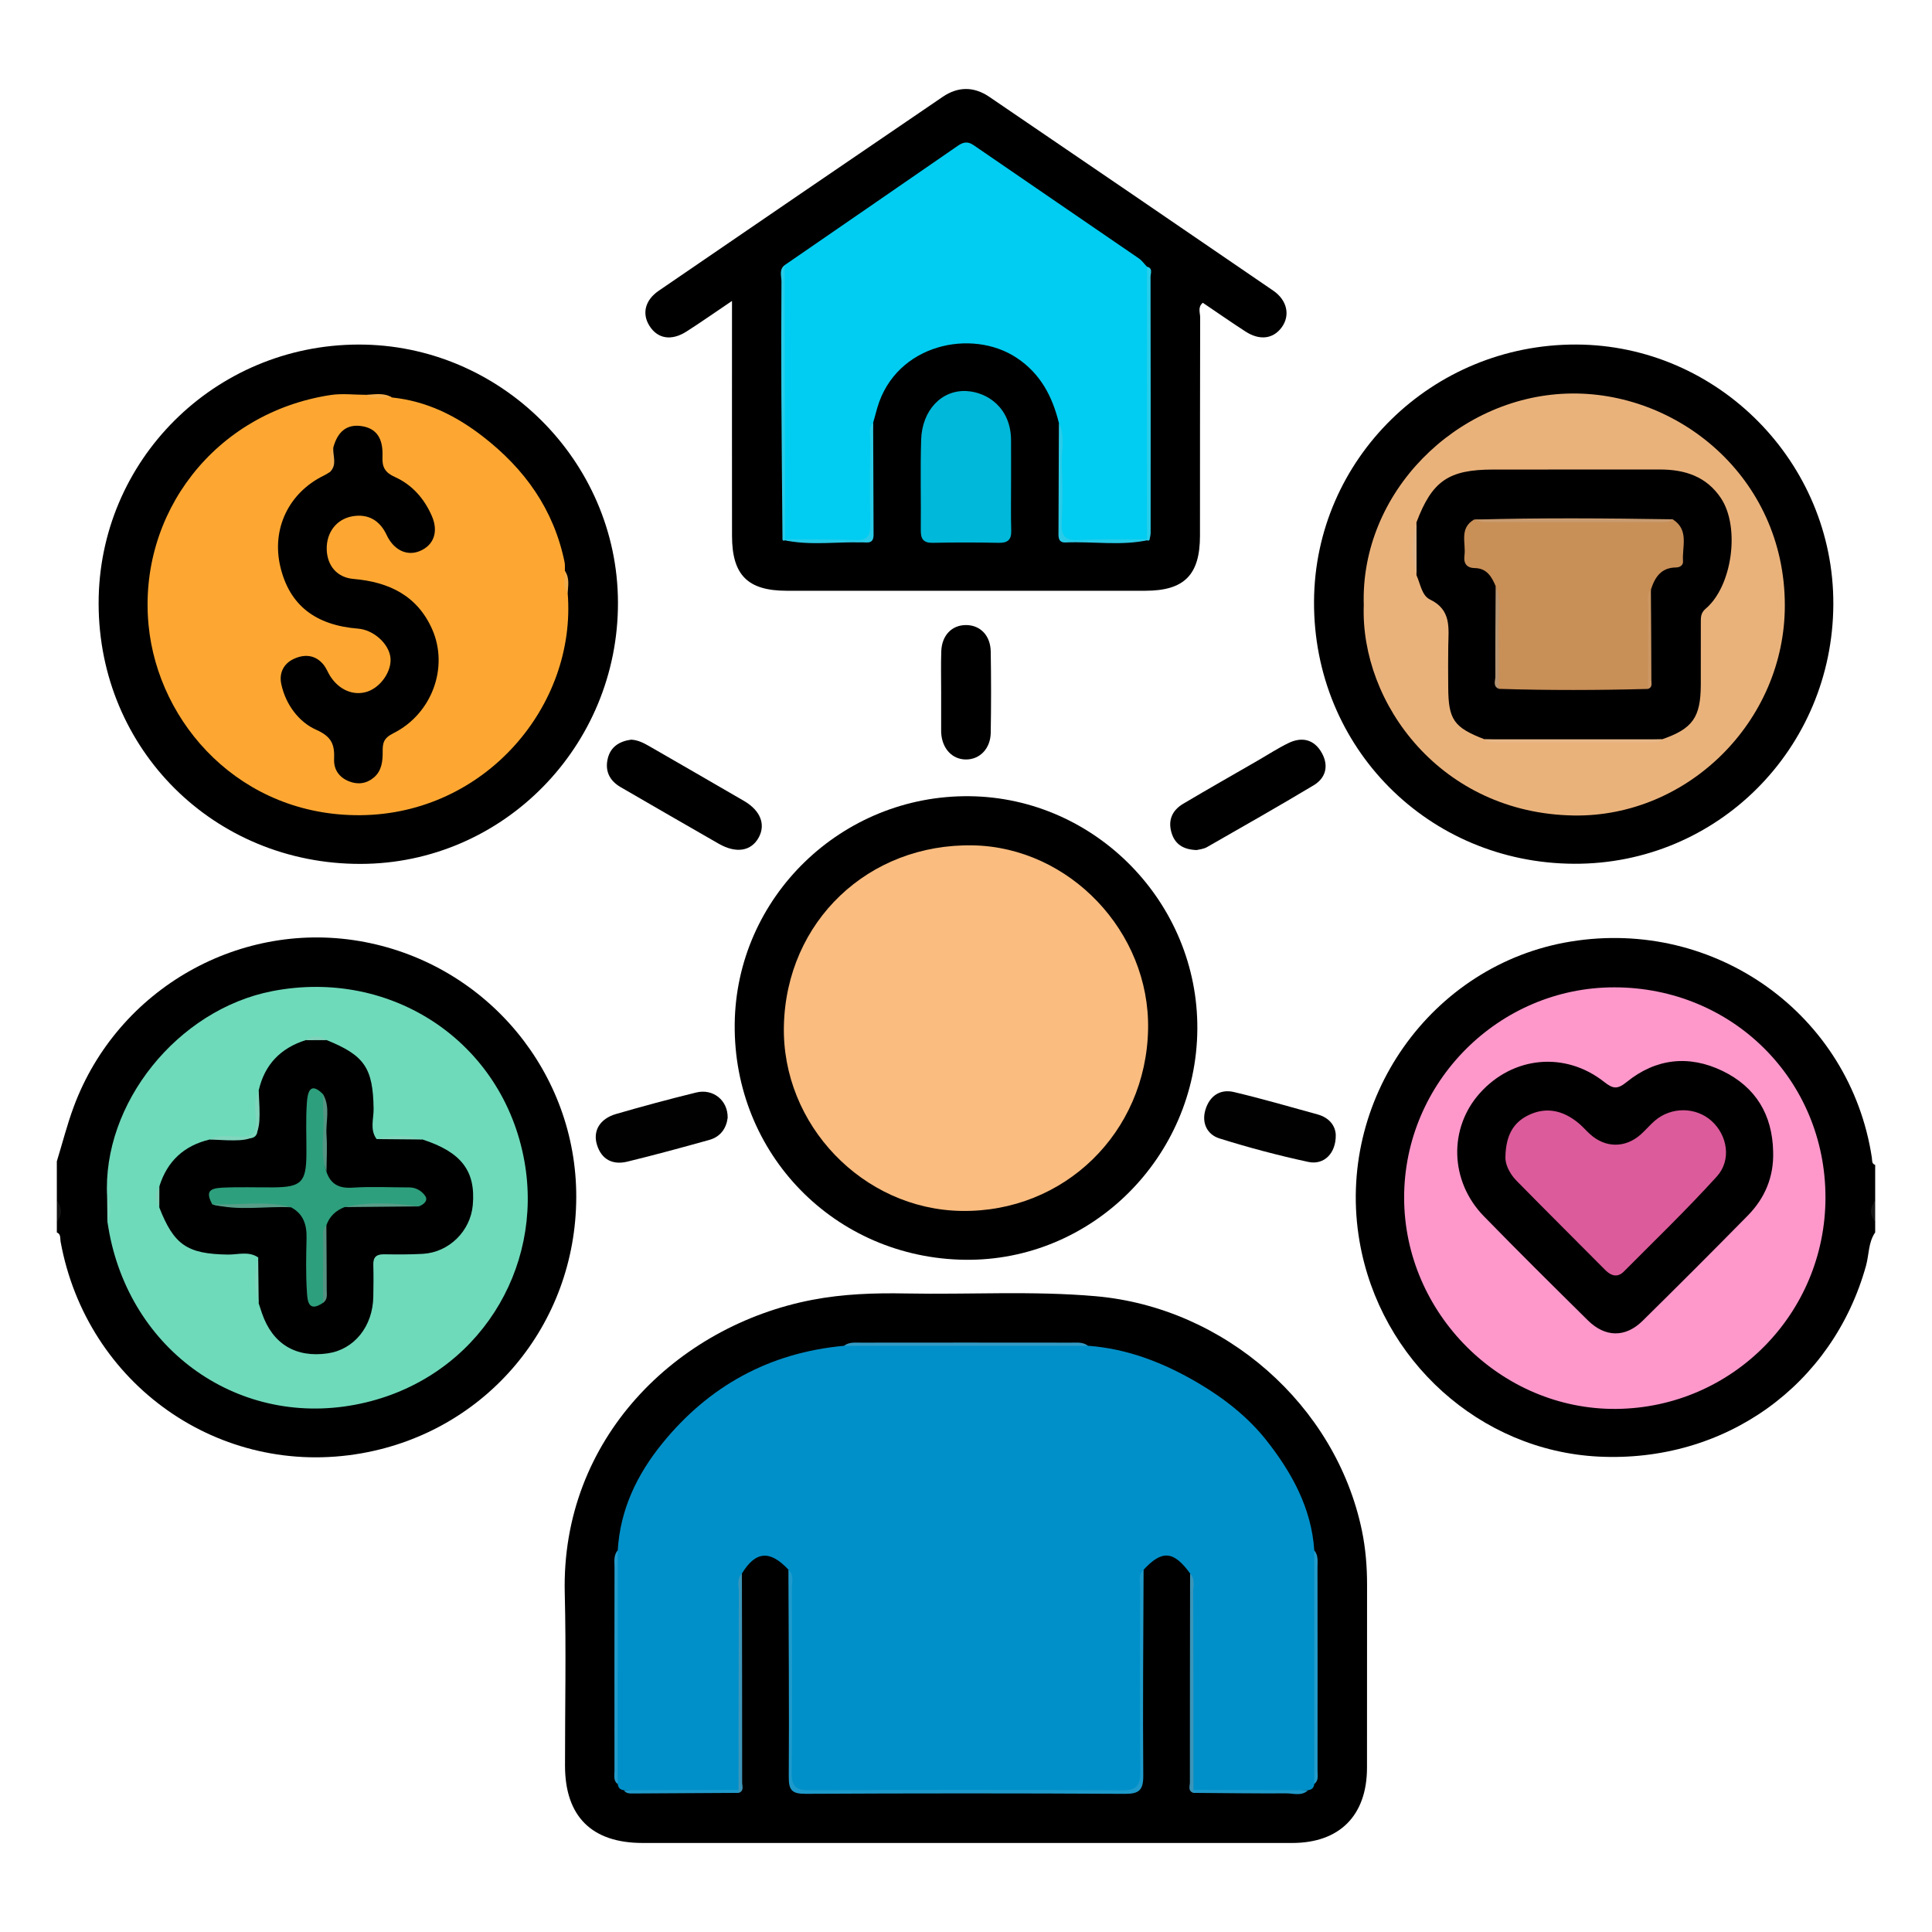 <?xml version="1.0" encoding="utf-8"?>
<!-- Generator: Adobe Illustrator 16.0.0, SVG Export Plug-In . SVG Version: 6.00 Build 0)  -->
<!DOCTYPE svg PUBLIC "-//W3C//DTD SVG 1.1//EN" "http://www.w3.org/Graphics/SVG/1.1/DTD/svg11.dtd">
<svg version="1.1" id="Layer_1" xmlns="http://www.w3.org/2000/svg" xmlns:xlink="http://www.w3.org/1999/xlink" x="0px" y="0px"
	 width="85px" height="85px" viewBox="0 0 85 85" enable-background="new 0 0 85 85" xml:space="preserve">
<g>
	<path fill-rule="evenodd" clip-rule="evenodd" d="M82.5,54.221c-0.304,0.44-0.268,0.977-0.403,1.465
		c-1.467,5.278-6.22,8.678-11.772,8.398c-5.203-0.263-9.603-4.225-10.51-9.464c-1.073-6.204,3.143-12.194,9.289-13.196
		c6.371-1.039,12.292,3.21,13.25,9.507c0.019,0.121-0.016,0.267,0.146,0.321c0,0.521,0,1.042,0,1.562
		c-0.127,0.312-0.127,0.625,0,0.938C82.5,53.908,82.5,54.064,82.5,54.221z"/>
	<path fill-rule="evenodd" clip-rule="evenodd" d="M2.5,51.096c0.247-0.805,0.454-1.624,0.747-2.411
		c1.938-5.211,7.38-8.28,12.8-7.24c5.408,1.037,9.324,5.765,9.306,11.233c-0.018,5.603-3.948,10.29-9.44,11.26
		c-6.241,1.103-12.1-3.018-13.248-9.316c-0.026-0.145,0.024-0.322-0.164-0.4c0-0.156,0-0.312,0-0.469
		c0.128-0.312,0.128-0.625,0-0.938C2.5,52.241,2.5,51.669,2.5,51.096z"/>
	<path fill-rule="evenodd" clip-rule="evenodd" fill="#171717" d="M82.5,53.752c-0.26-0.312-0.226-0.625,0-0.938
		C82.5,53.127,82.5,53.439,82.5,53.752z"/>
	<path fill-rule="evenodd" clip-rule="evenodd" fill="#141414" d="M2.5,52.814c0.224,0.312,0.261,0.625,0,0.938
		C2.5,53.439,2.5,53.127,2.5,52.814z"/>
	<path fill-rule="evenodd" clip-rule="evenodd" d="M42.488,81.084c-4.738,0-9.477,0.001-14.214-0.001
		c-2.244,0-3.415-1.169-3.416-3.407c-0.002-2.525,0.053-5.052-0.011-7.575c-0.171-6.808,4.932-11.771,10.889-12.913
		c1.362-0.261,2.738-0.308,4.119-0.281c2.784,0.054,5.57-0.123,8.352,0.121c5.674,0.5,10.558,4.788,11.709,10.301
		c0.165,0.791,0.23,1.595,0.229,2.404c-0.005,2.682,0.002,5.363-0.003,8.044c-0.003,2.094-1.203,3.304-3.283,3.306
		C52.068,81.086,47.278,81.084,42.488,81.084z"/>
	<path fill-rule="evenodd" clip-rule="evenodd" d="M32.205,13.24c-0.755,0.509-1.369,0.942-2.003,1.346
		c-0.664,0.424-1.269,0.32-1.628-0.249c-0.336-0.531-0.203-1.127,0.407-1.545c4.16-2.851,8.327-5.693,12.496-8.533
		c0.672-0.458,1.372-0.458,2.044-0.001c4.169,2.838,8.337,5.679,12.497,8.53c0.623,0.428,0.749,1.099,0.371,1.615
		c-0.373,0.509-0.967,0.587-1.59,0.184c-0.631-0.408-1.247-0.839-1.88-1.266c-0.234,0.189-0.117,0.438-0.117,0.646
		c-0.01,3.203-0.004,6.406-0.008,9.609c-0.002,1.721-0.695,2.414-2.405,2.415c-5.26,0.001-10.52,0.001-15.779,0
		c-1.713-0.001-2.402-0.69-2.404-2.413c-0.004-3.151-0.001-6.302-0.001-9.452C32.205,13.873,32.205,13.619,32.205,13.24z"/>
	<path fill-rule="evenodd" clip-rule="evenodd" d="M4.339,26.559c-0.01-6.292,5.095-11.385,11.427-11.4
		c6.239-0.016,11.403,5.112,11.422,11.342c0.019,6.333-5.064,11.498-11.326,11.507C9.425,38.018,4.349,32.974,4.339,26.559z"/>
	<path fill-rule="evenodd" clip-rule="evenodd" d="M69.253,38.002c-6.42-0.028-11.472-5.123-11.441-11.537
		c0.029-6.265,5.19-11.325,11.532-11.307c6.231,0.017,11.343,5.183,11.315,11.435C80.631,32.944,75.547,38.03,69.253,38.002z"/>
	<path fill-rule="evenodd" clip-rule="evenodd" d="M52.678,45.286c-0.044,5.631-4.652,10.205-10.215,10.139
		c-5.723-0.069-10.199-4.647-10.139-10.371c0.06-5.58,4.704-10.086,10.332-10.024C48.197,35.091,52.721,39.72,52.678,45.286z"/>
	<path fill-rule="evenodd" clip-rule="evenodd" d="M52.646,37.399c-0.598-0.021-0.961-0.264-1.108-0.776
		c-0.158-0.548,0.043-0.979,0.515-1.259c1.09-0.647,2.193-1.272,3.291-1.906c0.448-0.259,0.884-0.544,1.349-0.769
		c0.601-0.29,1.136-0.15,1.463,0.44c0.306,0.552,0.184,1.093-0.358,1.419c-1.553,0.931-3.128,1.825-4.7,2.724
		C52.944,37.358,52.752,37.371,52.646,37.399z"/>
	<path fill-rule="evenodd" clip-rule="evenodd" d="M27.767,32.542c0.281,0.013,0.536,0.135,0.786,0.28
		c1.394,0.806,2.791,1.605,4.182,2.417c0.722,0.421,0.958,1.03,0.648,1.603c-0.328,0.607-0.993,0.719-1.763,0.278
		c-1.442-0.826-2.881-1.658-4.319-2.492c-0.482-0.28-0.692-0.708-0.563-1.251C26.859,32.862,27.243,32.614,27.767,32.542z"/>
	<path fill-rule="evenodd" clip-rule="evenodd" fill="#010101" d="M58.768,49.924c0.015,0.813-0.511,1.347-1.212,1.195
		c-1.315-0.283-2.621-0.63-3.905-1.033c-0.545-0.171-0.794-0.685-0.615-1.268c0.183-0.598,0.638-0.919,1.256-0.772
		c1.235,0.293,2.456,0.647,3.68,0.985C58.479,49.172,58.747,49.521,58.768,49.924z"/>
	<path fill-rule="evenodd" clip-rule="evenodd" d="M41.407,30.449c0.001-0.596-0.015-1.193,0.005-1.789
		c0.023-0.708,0.466-1.162,1.091-1.16c0.624,0.002,1.073,0.458,1.085,1.166c0.02,1.192,0.02,2.385,0,3.578
		c-0.012,0.695-0.485,1.173-1.091,1.17c-0.607-0.002-1.05-0.48-1.089-1.177c-0.002-0.026-0.001-0.052-0.001-0.078
		C41.407,31.59,41.407,31.019,41.407,30.449z"/>
	<path fill-rule="evenodd" clip-rule="evenodd" fill="#010101" d="M32.014,49.177c-0.056,0.455-0.305,0.834-0.808,0.975
		c-1.198,0.334-2.397,0.661-3.605,0.955c-0.644,0.157-1.138-0.09-1.338-0.745c-0.188-0.614,0.132-1.144,0.839-1.35
		c1.169-0.34,2.345-0.656,3.527-0.946C31.372,47.883,32.027,48.408,32.014,49.177z"/>
	<path fill-rule="evenodd" clip-rule="evenodd" fill="#FE98CB" d="M80.313,52.68c0.002,5.11-4.098,9.257-9.201,9.306
		c-5.064,0.048-9.327-4.19-9.336-9.283c-0.009-5.084,4.161-9.264,9.242-9.264C76.216,43.438,80.311,47.51,80.313,52.68z"/>
	<path fill-rule="evenodd" clip-rule="evenodd" fill="#6EDABA" d="M4.714,52.663c-0.229-4.106,3.099-8.251,7.273-9.059
		c5.244-1.014,10.147,2.236,11.086,7.49c0.847,4.738-2.044,9.427-6.98,10.608c-5.269,1.261-10.233-2.049-11.278-7.428
		c-0.034-0.176-0.061-0.354-0.09-0.53C4.788,53.384,4.809,53.022,4.714,52.663z"/>
	<path fill-rule="evenodd" clip-rule="evenodd" fill="#7ADABE" d="M4.714,52.663c0.202,0.358,0.19,0.72,0.011,1.082
		C4.721,53.385,4.717,53.023,4.714,52.663z"/>
	<path fill-rule="evenodd" clip-rule="evenodd" fill="#0090C9" d="M27.179,68.205c0.105-1.788,0.845-3.325,1.947-4.687
		c2.062-2.545,4.727-4.007,8.006-4.309c0.301-0.125,0.616-0.062,0.925-0.062c2.988-0.006,5.977-0.006,8.965-0.001
		c0.282,0.001,0.572-0.059,0.847,0.062c1.75,0.131,3.323,0.746,4.832,1.631c1.162,0.683,2.214,1.512,3.025,2.541
		c1.103,1.401,1.975,2.97,2.097,4.829c0.132,0.38,0.062,0.773,0.062,1.16c0.008,2.757,0.006,5.514,0.001,8.271
		c-0.001,0.282,0.062,0.572-0.063,0.847c-0.017,0.163-0.107,0.255-0.271,0.273c-1.682,0.121-3.365,0.083-5.048,0.021
		c-0.146-0.269-0.073-0.561-0.074-0.84c-0.007-2.623-0.002-5.246-0.007-7.868c-0.001-0.282,0.06-0.572-0.062-0.846
		c-0.725-1.001-1.238-1.043-2.046-0.166c-0.152,0.269-0.076,0.561-0.077,0.841c-0.006,2.729-0.02,5.459,0.009,8.188
		c0.006,0.569-0.123,0.754-0.727,0.75c-4.679-0.025-9.358-0.025-14.037,0c-0.604,0.004-0.732-0.183-0.726-0.751
		c0.028-2.729,0.015-5.458,0.009-8.188c-0.001-0.28,0.076-0.572-0.078-0.841c-0.812-0.872-1.445-0.82-2.046,0.166
		c-0.146,0.744-0.054,1.496-0.06,2.244c-0.015,2.178-0.003,4.355-0.008,6.532c-0.001,0.256,0.056,0.52-0.063,0.767
		c-1.688,0.086-3.378,0.105-5.066-0.009c-0.162-0.017-0.251-0.107-0.266-0.27c-0.132-0.46-0.061-0.93-0.062-1.395
		c-0.008-2.682-0.006-5.363-0.002-8.045C27.115,68.771,27.062,68.48,27.179,68.205z"/>
	<path fill-rule="evenodd" clip-rule="evenodd" fill="#1D9ACB" d="M34.687,69.062c0.262,0.229,0.153,0.535,0.154,0.808
		c0.008,2.705,0.024,5.41-0.01,8.115c-0.009,0.637,0.203,0.781,0.802,0.778c4.578-0.021,9.156-0.026,13.733,0.004
		c0.69,0.005,0.808-0.249,0.802-0.859c-0.028-2.679-0.016-5.358-0.008-8.037c0.001-0.272-0.106-0.579,0.153-0.809
		c-0.01,3.016-0.039,6.031-0.014,9.046c0.006,0.651-0.178,0.818-0.819,0.814c-4.68-0.027-9.358-0.025-14.038-0.001
		c-0.583,0.003-0.744-0.148-0.74-0.735C34.723,75.146,34.696,72.104,34.687,69.062z"/>
	<path fill-rule="evenodd" clip-rule="evenodd" fill="#329BC5" d="M47.868,59.21c-3.578,0-7.157,0-10.736,0
		c0.225-0.175,0.493-0.138,0.747-0.139c3.081-0.004,6.161-0.004,9.242,0C47.375,59.072,47.644,59.034,47.868,59.21z"/>
	<path fill-rule="evenodd" clip-rule="evenodd" fill="#229BCB" d="M27.179,68.205c0,3.429-0.001,6.858-0.001,10.288
		c-0.204-0.152-0.144-0.376-0.144-0.575c-0.003-2.989-0.003-5.978,0.002-8.968C27.036,68.697,26.987,68.426,27.179,68.205z"/>
	<path fill-rule="evenodd" clip-rule="evenodd" fill="#229BCB" d="M57.822,78.488c0-3.426,0-6.852,0-10.277
		c0.189,0.221,0.142,0.492,0.143,0.745c0.005,2.986,0.005,5.973,0.002,8.958C57.967,78.113,58.026,78.337,57.822,78.488z"/>
	<path fill-rule="evenodd" clip-rule="evenodd" fill="#3C95B8" d="M32.493,78.748c0.002-2.902,0.002-5.804,0.012-8.706
		c0.001-0.273-0.099-0.574,0.136-0.813c0.005,3.063,0.013,6.127,0.011,9.19c0,0.158,0.099,0.376-0.153,0.46
		c-0.054-0.027-0.071-0.056-0.056-0.086C32.459,78.763,32.476,78.748,32.493,78.748z"/>
	<path fill-rule="evenodd" clip-rule="evenodd" fill="#3C95B8" d="M52.359,69.229c0.234,0.238,0.136,0.54,0.137,0.813
		c0.01,2.902,0.01,5.804,0.012,8.706c0.051,0.031,0.067,0.061,0.049,0.089c-0.018,0.028-0.036,0.042-0.054,0.042
		c-0.253-0.084-0.153-0.302-0.153-0.46C52.348,75.355,52.354,72.292,52.359,69.229z"/>
	<path fill-rule="evenodd" clip-rule="evenodd" fill="#1E9ACB" d="M32.493,78.748c0.004,0.044,0.005,0.087,0.005,0.131
		c-1.546,0.01-3.093,0.02-4.639,0.027c-0.153,0.001-0.313,0.008-0.416-0.144C29.126,78.758,30.81,78.753,32.493,78.748z"/>
	<path fill-rule="evenodd" clip-rule="evenodd" fill="#1E9ACB" d="M52.503,78.879c0-0.044,0.001-0.087,0.005-0.131
		c1.682,0.005,3.362,0.01,5.043,0.014c-0.283,0.274-0.637,0.137-0.955,0.139C55.231,78.909,53.867,78.889,52.503,78.879z"/>
	<path fill-rule="evenodd" clip-rule="evenodd" fill="#00CDF1" d="M34.518,11.667c2.54-1.75,5.082-3.497,7.619-5.251
		c0.24-0.167,0.437-0.209,0.7-0.028c2.418,1.664,4.845,3.316,7.264,4.978c0.14,0.096,0.242,0.245,0.362,0.369
		c0.122,0.161,0.08,0.35,0.08,0.528c0.003,3.698,0.002,7.396,0.002,11.093c0,0.13,0.002,0.261-0.038,0.387
		c-1.152,0.188-2.313,0.036-3.47,0.086c-0.455,0.02-0.393-0.304-0.393-0.583c-0.002-1.292,0.002-2.584-0.004-3.876
		c-0.001-0.256,0.049-0.518-0.055-0.767c-0.287-1.164-0.808-2.161-1.847-2.854c-1.976-1.319-5.317-0.618-6.138,2.184
		c-0.064,0.223-0.124,0.448-0.187,0.672c-0.132,1.479-0.048,2.961-0.044,4.441c0.001,0.579-0.101,0.854-0.761,0.796
		c-1.031-0.091-2.074,0.078-3.107-0.088c-0.105-1.298-0.036-2.599-0.043-3.898c-0.014-2.446-0.007-4.893-0.002-7.339
		C34.459,12.232,34.403,11.943,34.518,11.667z"/>
	<path fill-rule="evenodd" clip-rule="evenodd" fill="#00B8D9" d="M44.483,21.312c0.001,0.677-0.014,1.354,0.007,2.03
		c0.012,0.409-0.154,0.548-0.554,0.54c-0.963-0.019-1.927-0.021-2.89,0c-0.421,0.009-0.54-0.168-0.535-0.558
		c0.014-1.328-0.026-2.656,0.016-3.982c0.041-1.291,0.895-2.196,1.998-2.137c0.925,0.05,1.948,0.742,1.957,2.155
		C44.486,20.011,44.483,20.662,44.483,21.312z"/>
	<path fill-rule="evenodd" clip-rule="evenodd" fill="#26CEEB" d="M50.461,23.724c0-3.997,0.001-7.994,0.002-11.991
		c0.273,0.068,0.156,0.293,0.156,0.445c0.008,3.756,0.006,7.511,0.004,11.267c0,0.101-0.031,0.203-0.048,0.304
		C50.521,23.812,50.484,23.801,50.461,23.724z"/>
	<path fill-rule="evenodd" clip-rule="evenodd" fill="#26CDEA" d="M34.518,11.667c0.008,4.02,0.016,8.039,0.023,12.059
		c-0.023,0.078-0.062,0.086-0.115,0.024c-0.017-2.125-0.038-4.25-0.049-6.376c-0.008-1.661-0.007-3.321,0.004-4.982
		C34.383,12.149,34.265,11.868,34.518,11.667z"/>
	<path fill-rule="evenodd" clip-rule="evenodd" fill="#29CBE8" d="M34.426,23.75c0.04-0.002,0.078-0.01,0.115-0.024
		c1.035,0.007,2.071-0.01,3.104,0.031c0.538,0.021,0.651-0.207,0.642-0.688c-0.025-1.242-0.013-2.484-0.005-3.727
		c0.002-0.25-0.078-0.523,0.133-0.739c0.006,1.586,0.013,3.172,0.018,4.758c0.001,0.232,0.039,0.521-0.312,0.506
		C36.89,23.813,35.649,24.03,34.426,23.75z"/>
	<path fill-rule="evenodd" clip-rule="evenodd" fill="#29CBE8" d="M50.461,23.724c0.036,0.014,0.075,0.022,0.114,0.025
		c-1.224,0.281-2.464,0.064-3.694,0.117c-0.351,0.015-0.313-0.275-0.312-0.507c0.005-1.586,0.012-3.172,0.018-4.758
		c0.287,0.591,0.104,1.218,0.128,1.827c0.034,0.853,0.037,1.709-0.002,2.562c-0.025,0.553,0.106,0.801,0.722,0.769
		C48.44,23.705,49.451,23.731,50.461,23.724z"/>
	<path fill-rule="evenodd" clip-rule="evenodd" fill="#FDA732" d="M24.976,26.093c0.399,4.963-3.642,9.724-9.115,9.772
		c-5.256,0.046-8.901-4.003-9.324-8.354c-0.477-4.909,2.916-9.356,8.009-10.132c0.507-0.077,1.037-0.009,1.557-0.009
		c0.372,0.143,0.777-0.034,1.148,0.118c1.503,0.158,2.787,0.785,3.98,1.706c1.858,1.436,3.132,3.219,3.608,5.538
		c0.025,0.125,0.01,0.258,0.014,0.388C25.013,25.429,24.832,25.782,24.976,26.093z"/>
	<path fill-rule="evenodd" clip-rule="evenodd" fill="#F5AD4A" d="M17.25,17.489c-0.384-0.029-0.788,0.136-1.148-0.118
		C16.49,17.355,16.886,17.264,17.25,17.489z"/>
	<path fill-rule="evenodd" clip-rule="evenodd" fill="#F0AD50" d="M24.976,26.093c-0.241-0.299-0.098-0.646-0.123-0.972
		C25.066,25.422,24.995,25.761,24.976,26.093z"/>
	<path fill-rule="evenodd" clip-rule="evenodd" fill="#EAB27B" d="M60,26.623c-0.157-4.948,4.061-9.14,8.932-9.306
		c4.845-0.165,9.59,3.663,9.593,9.316c0.002,5.103-4.277,9.324-9.285,9.245C63.402,35.786,59.842,30.947,60,26.623z"/>
	<path fill-rule="evenodd" clip-rule="evenodd" fill="#FABC7F" d="M50.511,45.284c-0.088,4.55-3.693,8.061-8.207,7.992
		c-4.34-0.066-7.915-3.793-7.816-8.146c0.104-4.585,3.712-8.026,8.321-7.938C47.052,37.274,50.594,40.996,50.511,45.284z"/>
	<path fill-rule="evenodd" clip-rule="evenodd" d="M78.011,50.667c0.035,1.102-0.357,2.041-1.115,2.812
		c-1.532,1.558-3.077,3.104-4.634,4.637c-0.752,0.739-1.641,0.727-2.402-0.025c-1.535-1.517-3.07-3.036-4.577-4.582
		c-1.503-1.542-1.559-3.88-0.169-5.423c1.453-1.615,3.739-1.84,5.456-0.491c0.391,0.307,0.58,0.348,1,0.007
		c1.279-1.036,2.739-1.201,4.22-0.482C77.242,47.824,77.979,49.043,78.011,50.667z"/>
	<path fill-rule="evenodd" clip-rule="evenodd" d="M18.589,50.133c1.71,0.554,2.348,1.388,2.211,2.892
		c-0.104,1.141-1.046,2.073-2.196,2.139c-0.571,0.033-1.145,0.027-1.717,0.02c-0.33-0.004-0.473,0.129-0.463,0.463
		c0.013,0.468,0.009,0.937,0,1.404c-0.022,1.308-0.843,2.323-2.004,2.491c-1.41,0.204-2.429-0.415-2.892-1.758
		c-0.05-0.146-0.098-0.295-0.146-0.441c-0.098-0.673-0.055-1.347-0.022-2.021c-0.422-0.288-0.895-0.119-1.339-0.126
		c-1.778-0.027-2.367-0.417-3.012-2.072c-0.081-0.31-0.086-0.62,0.003-0.93c0.345-1.108,1.085-1.792,2.213-2.06
		c0.537-0.111,1.082-0.048,1.622-0.043c0.37,0.003,0.495-0.123,0.492-0.493c-0.004-0.54-0.069-1.084,0.043-1.622
		c0.258-1.137,0.959-1.861,2.061-2.212c0.31-0.09,0.619-0.085,0.929-0.003c1.673,0.674,2.039,1.233,2.065,3.022
		c0.007,0.441-0.175,0.915,0.132,1.332C17.242,50.074,17.917,50.038,18.589,50.133z"/>
	<path fill-rule="evenodd" clip-rule="evenodd" fill="#81D6BD" d="M11.382,47.976c0.114,2.271,0.114,2.271-2.157,2.158
		c0.487-0.268,1.015-0.098,1.522-0.124c0.362-0.019,0.493-0.148,0.512-0.512C11.284,48.991,11.114,48.464,11.382,47.976z"/>
	<path fill-rule="evenodd" clip-rule="evenodd" fill="#81D6BD" d="M11.359,55.321c0.007,0.673,0.015,1.347,0.022,2.021
		C11.16,56.671,11.191,55.996,11.359,55.321z"/>
	<path fill-rule="evenodd" clip-rule="evenodd" fill="#80D7BE" d="M18.589,50.133c-0.673-0.006-1.347-0.012-2.021-0.018
		C17.244,49.939,17.918,49.914,18.589,50.133z"/>
	<path fill-rule="evenodd" clip-rule="evenodd" fill="#81D1B9" d="M7.012,52.193c-0.001,0.31-0.002,0.62-0.003,0.93
		C6.802,52.812,6.799,52.503,7.012,52.193z"/>
	<path fill-rule="evenodd" clip-rule="evenodd" fill="#80D3BA" d="M14.371,45.761c-0.31,0.001-0.619,0.002-0.929,0.003
		C13.751,45.551,14.061,45.554,14.371,45.761z"/>
	<path fill-rule="evenodd" clip-rule="evenodd" d="M14.663,19.691c0.179-0.66,0.565-1.065,1.29-0.937
		c0.745,0.132,0.902,0.717,0.874,1.352c-0.02,0.45,0.119,0.688,0.545,0.879c0.76,0.341,1.294,0.952,1.626,1.714
		c0.307,0.703,0.081,1.3-0.544,1.551c-0.566,0.227-1.14-0.062-1.444-0.714c-0.298-0.637-0.81-0.942-1.502-0.822
		c-0.715,0.124-1.152,0.726-1.134,1.456c0.02,0.714,0.447,1.238,1.179,1.301c1.557,0.133,2.807,0.731,3.463,2.22
		c0.733,1.665-0.007,3.716-1.71,4.569c-0.438,0.219-0.473,0.438-0.47,0.806c0.003,0.422-0.04,0.847-0.388,1.141
		c-0.321,0.271-0.704,0.325-1.097,0.167c-0.429-0.173-0.67-0.516-0.652-0.964c0.024-0.637-0.081-0.99-0.799-1.309
		c-0.747-0.332-1.336-1.105-1.526-2.01c-0.102-0.482,0.106-0.894,0.544-1.099c0.479-0.225,0.968-0.191,1.33,0.269
		c0.11,0.14,0.174,0.317,0.27,0.471c0.394,0.631,1.052,0.902,1.66,0.691c0.592-0.207,1.065-0.912,1-1.491
		c-0.07-0.62-0.75-1.221-1.42-1.274c-1.9-0.151-3.027-1.047-3.425-2.727c-0.395-1.669,0.375-3.261,1.924-4.013
		c0.093-0.045,0.179-0.105,0.268-0.158C14.736,20.424,14.51,20.033,14.663,19.691z"/>
	<path fill-rule="evenodd" clip-rule="evenodd" fill="#F2AC4E" d="M14.663,19.691c-0.027,0.358,0.181,0.747-0.139,1.066
		C14.59,20.405,14.408,20.02,14.663,19.691z"/>
	<path fill-rule="evenodd" clip-rule="evenodd" d="M62.321,22.975c0.688-1.819,1.411-2.316,3.379-2.317
		c2.441-0.001,4.883,0.002,7.324-0.002c1.098-0.002,2.052,0.303,2.689,1.259c0.854,1.278,0.501,3.875-0.671,4.866
		c-0.223,0.188-0.213,0.388-0.213,0.616c-0.001,0.909,0.001,1.818-0.001,2.728c-0.004,1.439-0.359,1.938-1.708,2.403
		c-2.602,0.083-5.202,0.084-7.804-0.001c-1.355-0.52-1.595-0.862-1.6-2.302c-0.003-0.599-0.009-1.197,0.001-1.795
		c0.013-0.793,0.148-1.596-0.801-2.053c-0.366-0.176-0.424-0.691-0.595-1.066C62.233,24.532,62.236,23.753,62.321,22.975z"/>
	<path fill-rule="evenodd" clip-rule="evenodd" fill="#E8B787" d="M65.317,32.526c2.602,0,5.202,0,7.804,0.001
		c-0.143,0.151-0.329,0.13-0.51,0.13c-2.262,0-4.522,0-6.784,0C65.646,32.658,65.459,32.678,65.317,32.526z"/>
	<path fill-rule="evenodd" clip-rule="evenodd" fill="#DFB58B" d="M62.321,22.975c0.001,0.778,0.002,1.557,0.002,2.335
		C62.101,24.532,62.103,23.753,62.321,22.975z"/>
	<path fill-rule="evenodd" clip-rule="evenodd" fill="#DC5B9B" d="M66.233,50.868c0.024-0.899,0.335-1.454,0.956-1.777
		c0.812-0.422,1.578-0.245,2.264,0.325c0.18,0.15,0.332,0.331,0.507,0.487c0.679,0.611,1.553,0.613,2.236,0
		c0.213-0.191,0.397-0.414,0.614-0.6c0.722-0.616,1.8-0.606,2.489,0.012c0.703,0.631,0.89,1.725,0.232,2.448
		c-1.309,1.442-2.714,2.799-4.09,4.181c-0.27,0.271-0.552,0.197-0.812-0.064c-1.301-1.311-2.611-2.611-3.905-3.928
		C66.388,51.608,66.206,51.179,66.233,50.868z"/>
	<path fill-rule="evenodd" clip-rule="evenodd" fill="#2D9F7C" d="M15.161,53.107c-0.386,0.149-0.664,0.407-0.803,0.804
		c-0.145,0.859-0.02,1.726-0.066,2.588c-0.015,0.273,0.082,0.561-0.082,0.82c-0.669,0.458-0.685-0.137-0.708-0.497
		c-0.05-0.776-0.034-1.559-0.015-2.337c0.015-0.589-0.13-1.073-0.682-1.369c-0.872-0.158-1.753-0.024-2.629-0.071
		c-0.281-0.015-0.569,0.061-0.843-0.064c-0.262-0.513-0.176-0.696,0.436-0.728c0.752-0.038,1.508-0.008,2.262-0.014
		c1.23-0.01,1.442-0.226,1.45-1.471c0.005-0.754-0.034-1.512,0.021-2.262c0.028-0.385,0.115-0.972,0.716-0.358
		c0.173,0.831,0.027,1.672,0.079,2.506c0.018,0.302-0.068,0.612,0.067,0.905c0.192,0.555,0.564,0.733,1.157,0.693
		c0.824-0.057,1.655-0.01,2.484-0.011c0.307,0,0.562,0.166,0.706,0.381c0.133,0.198-0.067,0.374-0.284,0.454
		C17.339,53.046,16.249,52.988,15.161,53.107z"/>
	<path fill-rule="evenodd" clip-rule="evenodd" fill="#579D88" d="M9.334,52.98c1.157,0.062,2.325-0.181,3.473,0.136
		C11.649,53.058,10.481,53.294,9.334,52.98z"/>
	<path fill-rule="evenodd" clip-rule="evenodd" fill="#569281" d="M14.21,57.319c0.003-0.895,0.001-1.789,0.013-2.683
		c0.003-0.246-0.082-0.517,0.136-0.726c0.006,0.949,0.015,1.899,0.016,2.85C14.375,56.96,14.424,57.181,14.21,57.319z"/>
	<path fill-rule="evenodd" clip-rule="evenodd" fill="#569583" d="M14.364,51.56c-0.313-0.841-0.072-1.713-0.142-2.566
		c-0.022-0.28-0.004-0.563-0.005-0.845c0.329,0.571,0.108,1.19,0.148,1.786C14.403,50.474,14.368,51.018,14.364,51.56z"/>
	<path fill-rule="evenodd" clip-rule="evenodd" fill="#589D88" d="M15.161,53.107c1.087-0.247,2.177-0.181,3.267-0.03
		C17.339,53.087,16.25,53.097,15.161,53.107z"/>
	<path fill-rule="evenodd" clip-rule="evenodd" fill="#C88F57" d="M73.591,22.847c0.739,0.469,0.407,1.207,0.455,1.846
		c0.014,0.18-0.145,0.272-0.308,0.273c-0.659,0.006-0.933,0.435-1.106,0.98c-0.124,1.177-0.018,2.356-0.059,3.534
		c-0.01,0.277,0.073,0.565-0.074,0.831c-2.186,0.058-4.372,0.065-6.558-0.004c-0.172-1.122-0.031-2.25-0.081-3.375
		c-0.017-0.382,0.064-0.77-0.058-1.147c-0.176-0.415-0.391-0.784-0.918-0.792c-0.369-0.005-0.499-0.221-0.454-0.553
		c0.073-0.544-0.243-1.196,0.424-1.582C67.767,22.909,70.679,22.935,73.591,22.847z"/>
	<path fill-rule="evenodd" clip-rule="evenodd" fill="#C99B6F" d="M73.591,22.847c-0.146,0.145-0.333,0.124-0.513,0.124
		c-2.595,0-5.189,0.002-7.783-0.004c-0.146,0-0.294-0.069-0.44-0.106C67.767,22.776,70.678,22.802,73.591,22.847z"/>
	<path fill-rule="evenodd" clip-rule="evenodd" fill="#B79571" d="M65.803,25.786c0.298,0.692,0.091,1.417,0.126,2.126
		c0.04,0.796,0.011,1.597,0.013,2.395c-0.275-0.116-0.152-0.359-0.153-0.542C65.783,28.439,65.796,27.112,65.803,25.786z"/>
	<path fill-rule="evenodd" clip-rule="evenodd" fill="#CB9662" d="M72.499,30.311c0.001-1.21-0.003-2.419,0.005-3.629
		c0.002-0.249-0.08-0.52,0.128-0.736c0.009,1.326,0.019,2.652,0.021,3.979C72.654,30.067,72.71,30.247,72.499,30.311z"/>
</g>
</svg>
